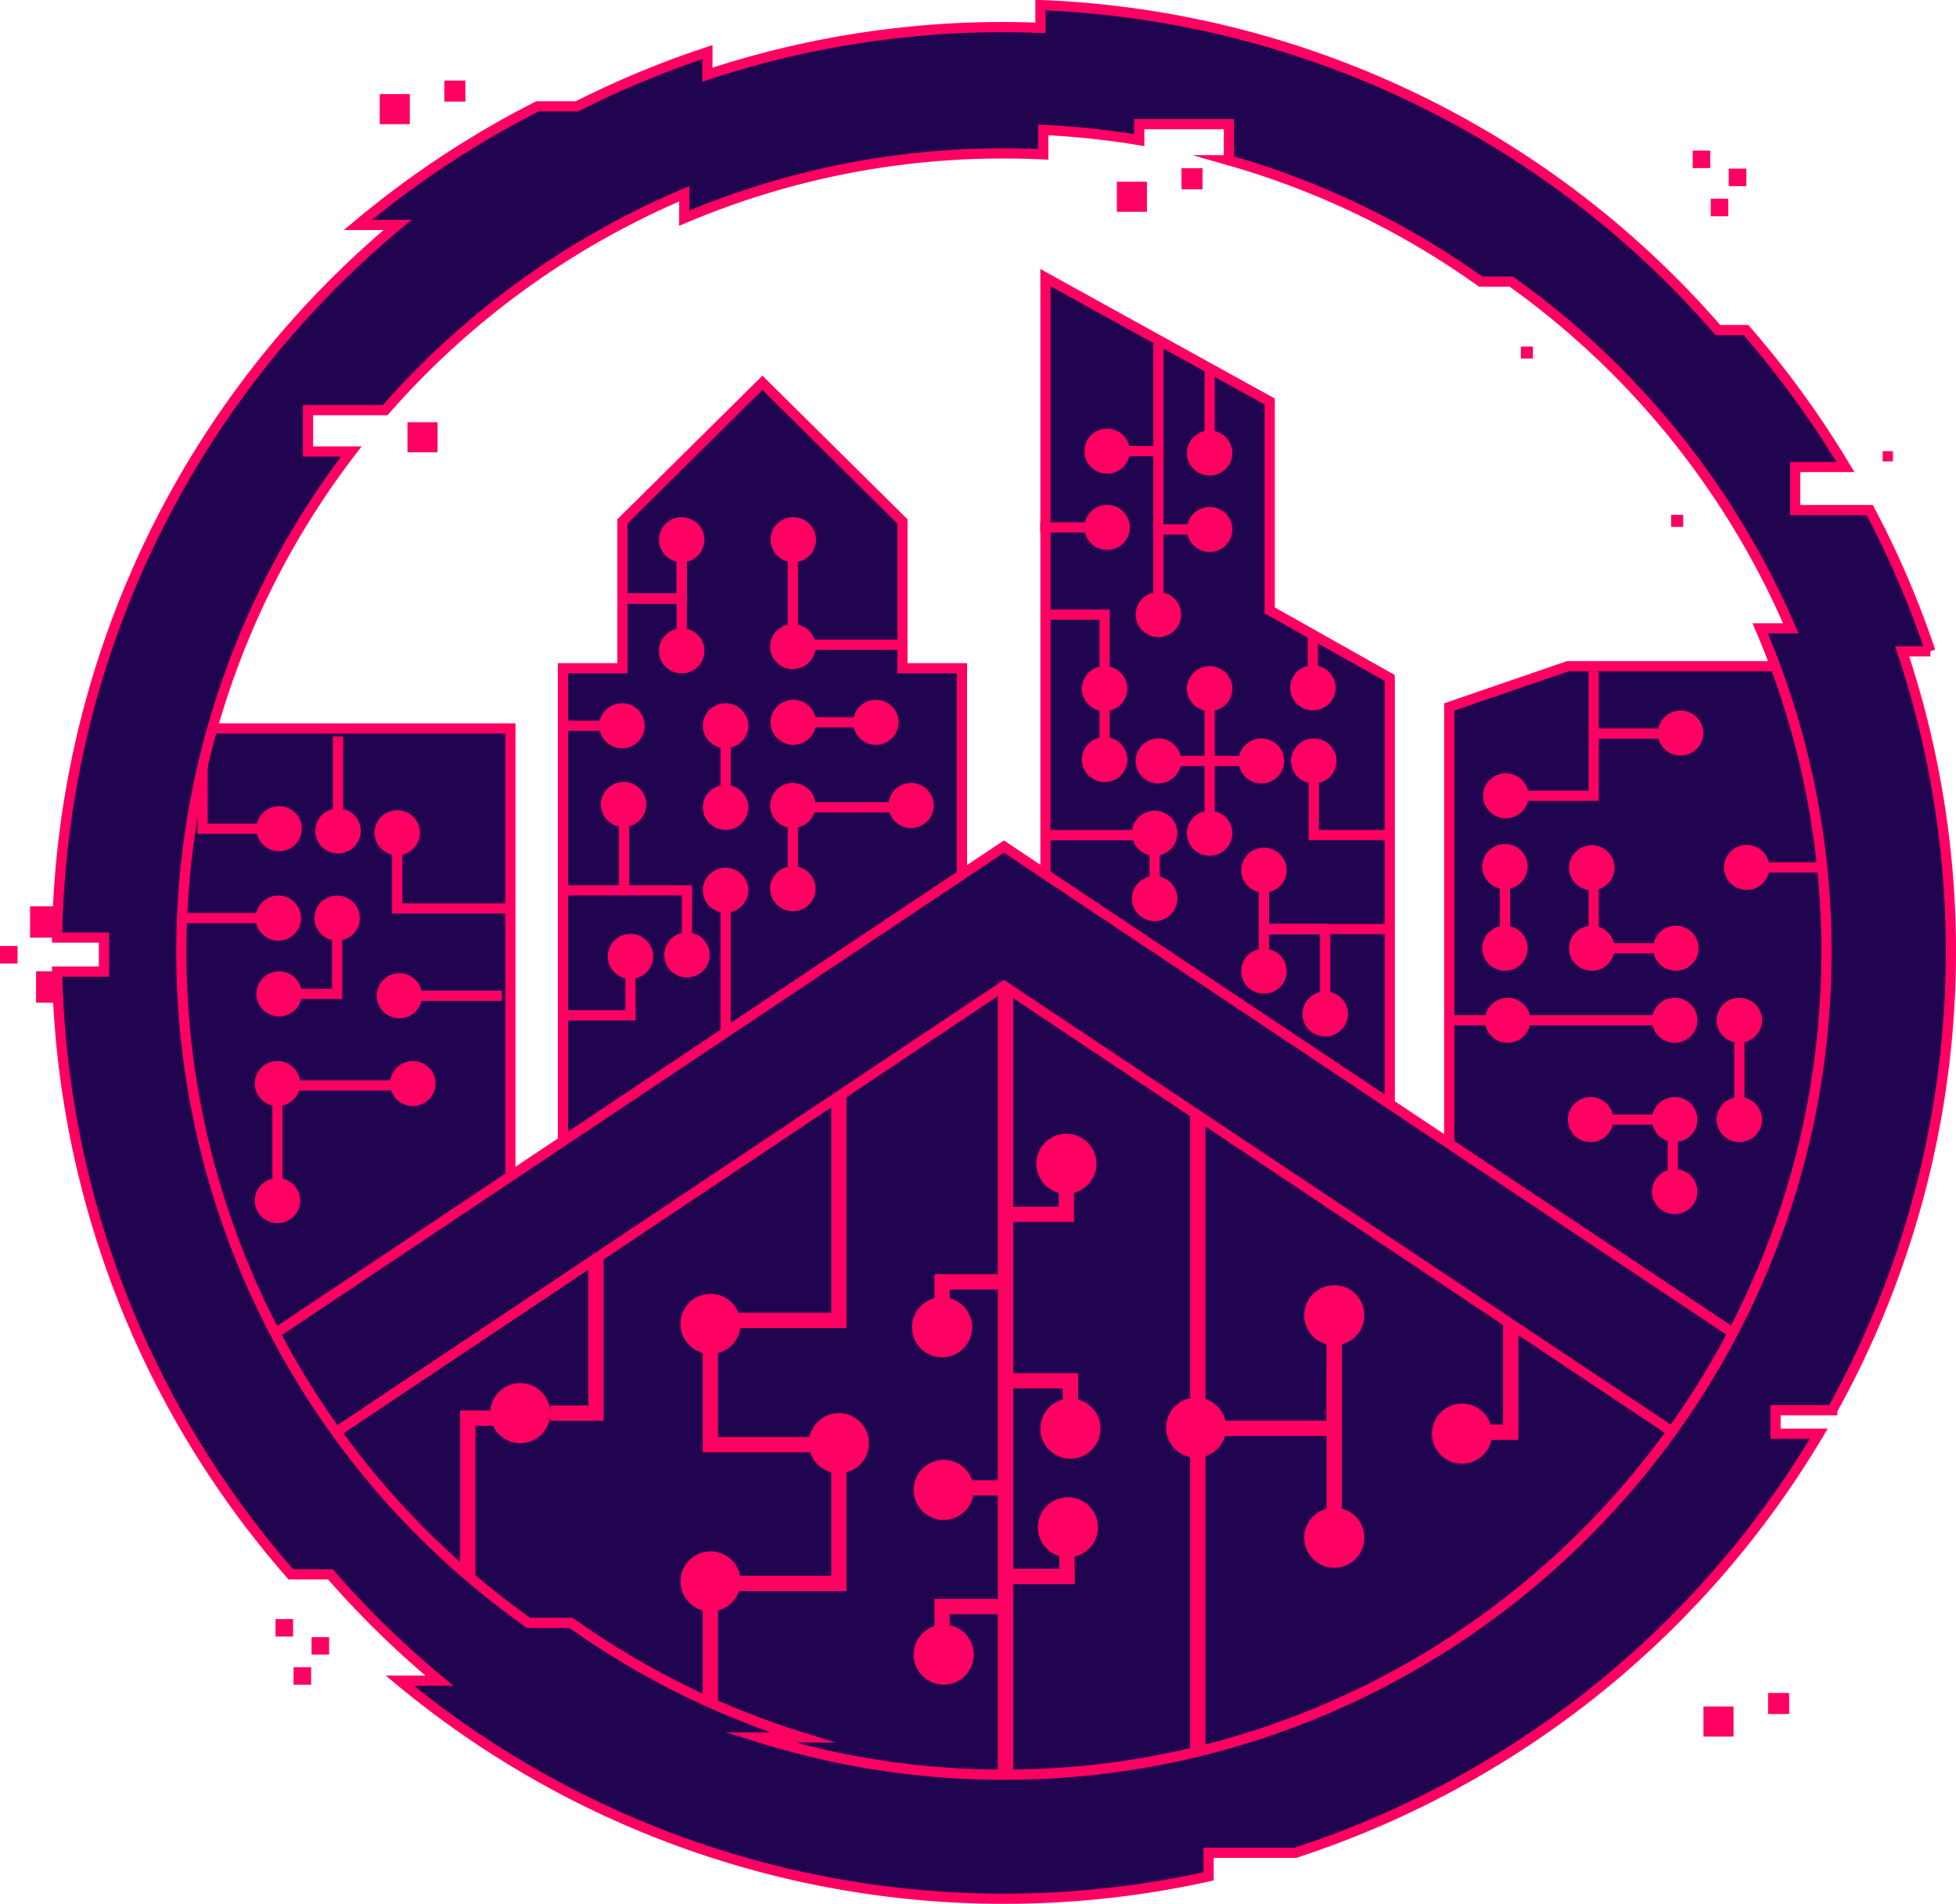 <svg xmlns="http://www.w3.org/2000/svg" viewBox="0 0 383.7 373.42"><title>Asset 9</title><g id="f937022d-54a8-4870-80a4-8b396035d18b" data-name="Layer 2"><g id="10e26bcc-acea-4d20-9874-82998654a5e4" data-name="bg"><path d="M205.09,184.24,47.3,285.42s140.09,153.56,286.77,0Z" fill="#20044f"/><path d="M350.3,125.11s66,82.43,0,140.66l-80-24.5Z" fill="#20044f"/><polygon points="41.87 269.26 91.67 246.39 42.44 229.11 41.87 269.26" fill="#20044f"/><g id="08608e4b-f6d7-4985-8adc-1e92b660a504" data-name="ciruit-line"><g id="66d6c34a-3501-4c44-8110-90ffac1c7a88" data-name="builing-0"><polyline id="1e556926-b042-49b5-8611-b78d09dfa984" data-name="structure" points="22.6 232.39 22.6 142.87 79.77 142.87 100.12 142.87 100.12 246.39" fill="#20044f" stroke="#ff0062" stroke-miterlimit="10" stroke-width="2"/><g id="06ae9677-22bf-40f3-bb51-867ecc5037f0" data-name="window/circuit-0"><polyline points="39.74 141.41 39.74 162.53 54.75 162.53" fill="none" stroke="#ff0062" stroke-miterlimit="10" stroke-width="2"/><ellipse cx="54.75" cy="162.53" rx="4.46" ry="4.42" fill="#ff0062"/></g><g id="a5bb0d65-7941-42c1-90ab-2c0205bf1bc0" data-name="L-window/circuit-1"><polyline points="99.25 178.17 77.92 178.17 77.92 163.32" fill="none" stroke="#ff0062" stroke-miterlimit="10" stroke-width="2"/><ellipse cx="77.92" cy="163.32" rx="4.46" ry="4.42" fill="#ff0062"/></g><g id="7774c0e3-be43-4355-99ad-1f2f735ce8ab" data-name="L-window/circuit-2"><polyline points="55.95 194.92 66.13 194.92 66.13 180.06" fill="none" stroke="#ff0062" stroke-miterlimit="10" stroke-width="2"/><ellipse cx="66.13" cy="180.06" rx="4.46" ry="4.42" fill="#ff0062"/><ellipse cx="54.75" cy="194.92" rx="4.46" ry="4.42" fill="#ff0062"/></g><g id="3a160914-3ba1-4d71-965a-9a13c5ee07a3" data-name="L-window/circuit-3"><polyline points="79.11 212.88 54.43 212.88 54.43 238.78" fill="none" stroke="#ff0062" stroke-miterlimit="10" stroke-width="2"/><ellipse cx="54.43" cy="235.47" rx="4.46" ry="4.42" fill="#ff0062"/><ellipse cx="80.98" cy="212.51" rx="4.46" ry="4.42" fill="#ff0062"/><ellipse cx="54.43" cy="212.51" rx="4.46" ry="4.42" fill="#ff0062"/></g><g id="e504853f-98dd-4cf2-aea8-bfed4ed8a447" data-name="L-window/circuit-4"><line x1="26.85" y1="180.06" x2="55.09" y2="180.06" fill="#190c6f" stroke="#ff0062" stroke-miterlimit="10" stroke-width="2"/><ellipse cx="54.6" cy="180.06" rx="4.46" ry="4.42" fill="#ff0062"/></g><g id="91289471-fb7c-4a4e-8fbf-1f391826163c" data-name="L-window/circuit-5"><line x1="98.46" y1="195.29" x2="78.35" y2="195.29" fill="#190c6f" stroke="#ff0062" stroke-miterlimit="10" stroke-width="2"/><ellipse cx="78.35" cy="195.29" rx="4.46" ry="4.42" fill="#ff0062"/></g><g id="d68bc7a1-35aa-4905-bfbd-fc07f0dcf3a6" data-name="L-window/circuit-6"><line x1="66.31" y1="163.92" x2="66.31" y2="144.44" fill="#190c6f" stroke="#ff0062" stroke-miterlimit="10" stroke-width="2"/><ellipse cx="66.31" cy="162.96" rx="4.46" ry="4.42" fill="#ff0062"/></g></g><g id="f71acadf-311b-488d-a41f-61c1118508b7" data-name="building-1"><polyline points="188.7 188.17 188.7 131.06 177.03 131.06 177.03 102.26 149.56 75.08 122.1 102.26 122.1 131.06 110.43 131.06 110.43 229.91" fill="#20044f" stroke="#ff0062" stroke-miterlimit="10" stroke-width="2"/><g id="09295620-308b-4ba1-a241-50e6d1c06151" data-name="window/circuit-0 copy"><polyline points="111.28 199.13 123.68 199.13 123.68 184.27" fill="none" stroke="#ff0062" stroke-miterlimit="10" stroke-width="2"/><ellipse cx="123.68" cy="187.58" rx="4.46" ry="4.42" fill="#ff0062"/></g><g id="e68629bf-a135-43ea-9f20-d84bcce73528" data-name="window/circuit-0 copy 3"><polyline points="121.32 117.39 133.73 117.39 133.73 102.53" fill="none" stroke="#d63ee5" stroke-miterlimit="10" stroke-width="2"/><polyline points="121.32 117.39 133.73 117.39 133.73 105.85" fill="none" stroke="#ff0062" stroke-miterlimit="10" stroke-width="2"/><ellipse cx="133.73" cy="105.85" rx="4.46" ry="4.42" fill="#ff0062"/><line x1="133.73" y1="126.12" x2="133.73" y2="117.39" fill="none" stroke="#ff0062" stroke-miterlimit="10" stroke-width="2"/><ellipse cx="133.73" cy="127.65" rx="4.46" ry="4.42" fill="#ff0062"/></g><g id="b2f81fff-9ef9-4153-9cd3-8db30888eecf" data-name="window/circuit-0 copy 2"><polyline points="110.08 174.63 122.42 174.63 134.76 174.63 134.76 185.07" fill="none" stroke="#ff0062" stroke-miterlimit="10" stroke-width="2"/><ellipse cx="134.76" cy="187.28" rx="4.46" ry="4.42" fill="#ff0062"/><line x1="122.42" y1="156.97" x2="122.42" y2="174.63" fill="none" stroke="#ff0062" stroke-miterlimit="10" stroke-width="2"/><ellipse cx="122.33" cy="157.77" rx="4.46" ry="4.42" fill="#ff0062"/></g><g id="99e7e27e-0ffe-46c0-aee9-74b14e3ba77c" data-name="L-window/circuit-4 copy"><line x1="142.33" y1="160.02" x2="142.33" y2="141.22" fill="none" stroke="#ff0062" stroke-miterlimit="10" stroke-width="2"/><ellipse cx="142.33" cy="142.33" rx="4.46" ry="4.42" fill="#ff0062"/><ellipse cx="142.33" cy="158.36" rx="4.46" ry="4.42" fill="#ff0062"/></g><g id="5d01a41b-3f5e-4073-a800-5d6bd0bf037e" data-name="L-window/circuit-4 copy 4"><line x1="153.95" y1="141.66" x2="172.94" y2="141.66" fill="none" stroke="#ff0062" stroke-miterlimit="10" stroke-width="2"/><ellipse cx="171.82" cy="141.66" rx="4.46" ry="4.42" fill="#ff0062"/><ellipse cx="155.62" cy="141.66" rx="4.46" ry="4.42" fill="#ff0062"/></g><g id="e17f119d-9d54-4a6a-bfdf-ef84ffab0ebf" data-name="L-window/circuit-4 copy 2"><line x1="142.33" y1="205.54" x2="142.33" y2="178.11" fill="none" stroke="#ff0062" stroke-miterlimit="10" stroke-width="2"/><ellipse cx="142.33" cy="174.6" rx="4.46" ry="4.42" fill="#ff0062"/></g><g id="b6f6e8e0-fb8f-4727-b0f7-2c169523f751" data-name="L-window/circuit-4 copy 3"><line x1="111.31" y1="142.33" x2="122.5" y2="142.33" fill="none" stroke="#ff0062" stroke-miterlimit="10" stroke-width="2"/><ellipse cx="122.01" cy="142.33" rx="4.46" ry="4.42" fill="#ff0062"/></g><g id="6c416863-8773-4c72-8087-4e788bf43d35" data-name="L-window/circuit-0"><polyline points="180.21 158.34 155.53 158.34 155.53 176.51" fill="none" stroke="#ff0062" stroke-miterlimit="10" stroke-width="2"/><ellipse cx="155.53" cy="174.3" rx="4.46" ry="4.42" fill="#ff0062"/><ellipse cx="178.72" cy="157.97" rx="4.46" ry="4.42" fill="#ff0062"/><ellipse cx="155.53" cy="157.97" rx="4.46" ry="4.42" fill="#ff0062"/></g><g id="9664622a-0529-4425-b8ed-277cb20eba1f" data-name="L-window/circuit-0 copy"><polyline points="176.86 126.44 155.53 126.44 155.53 108.27" fill="none" stroke="#ff0062" stroke-miterlimit="10" stroke-width="2"/><ellipse cx="155.62" cy="105.85" rx="4.46" ry="4.42" fill="#ff0062"/><ellipse cx="155.53" cy="126.81" rx="4.46" ry="4.42" fill="#ff0062"/></g></g><g id="585a2eb3-deb0-4632-9216-2b7153fb3f0d" data-name="buildng-2"><polyline points="205.08 180.52 205.08 54.45 249.07 78.75 249.07 119.71 272.62 132.97 272.62 229.27" fill="#20044f" stroke="#ff0062" stroke-miterlimit="10" stroke-width="2"/><g id="543c6e9b-06a9-4d34-9f68-b8c3dffb4311" data-name="Layer 33"><polyline points="227.24 67.37 227.24 103.84 227.24 121.11" fill="#190c6f" stroke="#ff0062" stroke-miterlimit="10" stroke-width="2"/><line x1="239.52" y1="103.84" x2="227.24" y2="103.84" fill="#190c6f" stroke="#ff0062" stroke-miterlimit="10" stroke-width="2"/><line x1="227.24" y1="88.48" x2="214.95" y2="88.48" fill="#190c6f" stroke="#ff0062" stroke-miterlimit="10" stroke-width="2"/><ellipse cx="227.24" cy="120.53" rx="4.46" ry="4.42" fill="#ff0062"/><ellipse cx="237.29" cy="103.84" rx="4.46" ry="4.42" fill="#ff0062"/><ellipse cx="217.18" cy="88.48" rx="4.46" ry="4.42" fill="#ff0062"/></g><g id="6585a56d-e780-4fc9-a1ed-b7c2bbdc952c" data-name="L-window/circuit-4 copy 5"><line x1="237.29" y1="72.85" x2="237.29" y2="88.34" fill="#190c6f" stroke="#ff0062" stroke-miterlimit="10" stroke-width="2"/><ellipse cx="237.29" cy="88.85" rx="4.46" ry="4.42" fill="#ff0062"/></g><g id="3bc15377-ca1d-46e4-86b5-71a8f9550fa1" data-name="L-window/circuit-4 copy 8"><line x1="257.54" y1="124.21" x2="257.54" y2="136.38" fill="#190c6f" stroke="#ff0062" stroke-miterlimit="10" stroke-width="2"/><ellipse cx="257.54" cy="134.9" rx="4.46" ry="4.42" fill="#ff0062"/></g><g id="5406d7f8-8cc2-453a-990a-475476cbede7" data-name="L-window/circuit-0 copy 2"><polyline points="205.16 163.79 226.5 163.79 226.5 175.34" fill="none" stroke="#ff0062" stroke-miterlimit="10" stroke-width="2"/><ellipse cx="226.5" cy="176.23" rx="4.46" ry="4.42" fill="#ff0062"/><ellipse cx="226.5" cy="163.42" rx="4.46" ry="4.42" fill="#ff0062"/></g><g id="77484d07-c297-4bf8-ba39-305e9602fb44" data-name="L-window/circuit-4 copy 7"><line x1="237.29" y1="163.33" x2="237.29" y2="137.91" fill="#190c6f" stroke="#ff0062" stroke-miterlimit="10" stroke-width="2"/><ellipse cx="237.29" cy="135.06" rx="4.46" ry="4.42" fill="#ff0062"/><ellipse cx="237.29" cy="163.42" rx="4.46" ry="4.42" fill="#ff0062"/><line x1="223.06" y1="149.24" x2="248.75" y2="149.24" fill="#190c6f" stroke="#ff0062" stroke-miterlimit="10" stroke-width="2"/><ellipse cx="247.44" cy="149.24" rx="4.46" ry="4.42" fill="#ff0062"/><ellipse cx="227.24" cy="149.24" rx="4.46" ry="4.42" fill="#ff0062"/></g><g id="ec7650af-0f1f-41c0-aed9-ed080c7dfbb5" data-name="L-window/circuit-4 copy 6"><line x1="204.05" y1="103.44" x2="217.46" y2="103.44" fill="#190c6f" stroke="#ff0062" stroke-miterlimit="10" stroke-width="2"/><ellipse cx="217.18" cy="103.44" rx="4.46" ry="4.42" fill="#ff0062"/></g><g id="f0c6d9f3-fc04-41ea-91dc-3d056ac5474d" data-name="window/circuit-0 copy 6"><polyline points="260.34 182.2 247.94 182.2 247.94 167.35" fill="none" stroke="#d63ee5" stroke-miterlimit="10" stroke-width="2"/><polyline points="272.62 182.2 247.94 182.2 247.94 170.66" fill="none" stroke="#ff0062" stroke-miterlimit="10" stroke-width="2"/><ellipse cx="247.94" cy="170.66" rx="4.46" ry="4.42" fill="#ff0062"/><line x1="247.94" y1="190.93" x2="247.94" y2="182.2" fill="#190c6f" stroke="#ff0062" stroke-miterlimit="10" stroke-width="2"/><line x1="259.96" y1="200.86" x2="259.96" y2="182.12" fill="none" stroke="#ff0062" stroke-miterlimit="10" stroke-width="2"/><ellipse cx="247.94" cy="190.47" rx="4.46" ry="4.42" fill="#ff0062"/><ellipse cx="259.96" cy="198.86" rx="4.46" ry="4.42" fill="#ff0062"/></g><g id="62201a1d-da7c-4519-a6a6-d6da67621a91" data-name="window/circuit-0 copy 4"><polyline points="204.29 120.53 216.69 120.53 216.69 149.24" fill="none" stroke="#ff0062" stroke-miterlimit="10" stroke-width="2"/><ellipse cx="216.69" cy="135.06" rx="4.46" ry="4.42" fill="#ff0062"/><ellipse cx="216.69" cy="148.97" rx="4.46" ry="4.42" fill="#ff0062"/></g><g id="40510149-de96-4504-8f18-28ce5487501a" data-name="window/circuit-0 copy 5"><polyline points="273.48 163.77 257.72 163.77 257.72 148.14" fill="none" stroke="#ff0062" stroke-miterlimit="10" stroke-width="2"/><ellipse cx="257.72" cy="149.24" rx="4.46" ry="4.42" fill="#ff0062"/></g></g><g id="2e939e4e-e746-491e-a07e-ab74cd4da4f9" data-name="building-3"><polyline points="284.29 240.38 284.29 138.65 307.54 130.66 351.13 130.66" fill="#20044f" stroke="#ff0062" stroke-miterlimit="10" stroke-width="2"/><g id="522cd05f-df4a-47b6-8812-52654eed2489" data-name="L-window/circuit-4 copy 10"><line x1="364.42" y1="170.12" x2="342.08" y2="170.12" fill="#190c6f" stroke="#ff0062" stroke-miterlimit="10" stroke-width="2"/><ellipse cx="342.64" cy="170.12" rx="4.46" ry="4.42" fill="#ff0062"/></g><g id="b528a0b0-ecdb-45cb-9c1f-69dd7c1012d1" data-name="L-window/circuit-4 copy 9"><line x1="295.22" y1="187.63" x2="295.22" y2="168.83" fill="#190c6f" stroke="#ff0062" stroke-miterlimit="10" stroke-width="2"/><ellipse cx="295.22" cy="169.95" rx="4.46" ry="4.42" fill="#ff0062"/><ellipse cx="295.22" cy="185.97" rx="4.46" ry="4.42" fill="#ff0062"/></g><g id="1391ccae-d5c7-4e94-b619-785118bf499b" data-name="window/circuit-0 copy 7"><polyline points="312.63 131.64 312.63 143.86 312.63 156.07 298.74 156.07" fill="none" stroke="#ff0062" stroke-miterlimit="10" stroke-width="2"/><ellipse cx="295.39" cy="156.07" rx="4.46" ry="4.42" fill="#ff0062"/><line x1="330.48" y1="143.86" x2="312.63" y2="143.86" fill="#190c6f" stroke="#ff0062" stroke-miterlimit="10" stroke-width="2"/><ellipse cx="329.67" cy="143.77" rx="4.46" ry="4.42" fill="#ff0062"/></g><g id="05acfd82-0380-44a6-b175-d9fc63fb334d" data-name="L-window/circuit-0 copy 3"><polyline points="328.14 234.06 328.14 219.57 309.79 219.57" fill="none" stroke="#ff0062" stroke-miterlimit="10" stroke-width="2"/><ellipse cx="312.02" cy="219.57" rx="4.46" ry="4.42" fill="#ff0062"/><ellipse cx="328.52" cy="233.7" rx="4.46" ry="4.42" fill="#ff0062"/><ellipse cx="328.52" cy="219.57" rx="4.46" ry="4.42" fill="#ff0062"/></g><g id="77ca6ca1-017f-47bd-b07a-45270c4b8943" data-name="L-window/circuit-4 copy 11"><line x1="341.2" y1="220.71" x2="341.2" y2="201.91" fill="#190c6f" stroke="#ff0062" stroke-miterlimit="10" stroke-width="2"/><ellipse cx="341.2" cy="200.1" rx="4.46" ry="4.42" fill="#ff0062"/><ellipse cx="341.2" cy="219.57" rx="4.46" ry="4.42" fill="#ff0062"/></g><g id="39700636-c311-4229-8daa-3c0f9784ac20" data-name="L-window/circuit-0 copy 4"><polyline points="312.63 169.82 312.63 185.97 330.99 185.97" fill="none" stroke="#ff0062" stroke-miterlimit="10" stroke-width="2"/><ellipse cx="328.75" cy="185.97" rx="4.46" ry="4.42" fill="#ff0062"/><ellipse cx="312.25" cy="170.19" rx="4.46" ry="4.42" fill="#ff0062"/><ellipse cx="312.25" cy="185.97" rx="4.46" ry="4.42" fill="#ff0062"/></g><g id="da29da6a-f8d6-4813-87bf-677ef7602713" data-name="Layer 47"><line x1="284.29" y1="200.1" x2="328.75" y2="200.1" fill="#190c6f" stroke="#ff0062" stroke-miterlimit="10" stroke-width="2"/><ellipse cx="328.52" cy="200.1" rx="4.46" ry="4.42" fill="#ff0062"/><ellipse cx="295.75" cy="200.1" rx="4.46" ry="4.42" fill="#ff0062"/></g></g></g><g id="48cd7464-b2ca-445b-8bc4-ba45c06d3c64" data-name="lower-circuitry"><g id="365c443c-11e6-44da-a2e7-beb8adf3f165" data-name="h"><polyline points="234.96 208.76 234.96 268.33 234.96 343.8" fill="#190c6f" stroke="#ff0062" stroke-miterlimit="10" stroke-width="3"/><polyline points="234.96 280.12 261.73 280.12 261.73 258.59" fill="none" stroke="#ff0062" stroke-miterlimit="10" stroke-width="3"/><line x1="261.73" y1="303.71" x2="261.73" y2="268.33" fill="#190c6f" stroke="#ff0062" stroke-miterlimit="10" stroke-width="3"/><circle cx="261.74" cy="257.95" r="5.9" fill="#ff0062"/><circle cx="261.74" cy="301.58" r="5.9" fill="#ff0062"/><circle cx="234.65" cy="279.99" r="5.9" fill="#ff0062"/></g><g id="b0cfca84-69ca-45db-bac6-db6b2c9045be" data-name="s"><polyline points="164.56 213.66 164.56 258.96 139.35 258.96 139.35 283.33 164.56 283.33 164.56 310.55 139.35 310.55 139.35 340.75" fill="none" stroke="#ff0062" stroke-miterlimit="10" stroke-width="3"/><circle cx="139.39" cy="259.65" r="5.9" fill="#ff0062"/><circle cx="164.56" cy="283.04" r="5.9" fill="#ff0062"/><circle cx="139.39" cy="310.15" r="5.9" fill="#ff0062"/></g><g id="7f1e8445-582f-4c12-bcf8-66e5e715c983" data-name="middle"><polyline points="197.24 193.55 197.24 218.11 197.24 348.35" fill="#190c6f" stroke="#ff0062" stroke-miterlimit="10" stroke-width="3"/><polyline points="197.24 238.16 209.19 238.16 209.19 231.35" fill="none" stroke="#ff0062" stroke-miterlimit="10" stroke-width="3"/><polyline points="197.24 251.4 184.8 251.4 184.8 259.65" fill="none" stroke="#ff0062" stroke-miterlimit="10" stroke-width="3"/><polyline points="197.24 270.81 209.98 270.81 209.98 279.7" fill="none" stroke="#ff0062" stroke-miterlimit="10" stroke-width="3"/><line x1="197.24" y1="291.8" x2="184.8" y2="291.8" fill="#190c6f" stroke="#ff0062" stroke-miterlimit="10" stroke-width="3"/><polyline points="197.24 309.18 209.34 309.18 209.19 299.55" fill="none" stroke="#ff0062" stroke-miterlimit="10" stroke-width="3"/><polyline points="197.24 315.08 184.8 315.08 184.8 324.51" fill="none" stroke="#ff0062" stroke-miterlimit="10" stroke-width="3"/><circle cx="209.19" cy="228.24" r="5.9" fill="#ff0062"/><circle cx="184.8" cy="260.31" r="5.9" fill="#ff0062"/><circle cx="209.98" cy="280.19" r="5.9" fill="#ff0062"/><circle cx="185.12" cy="292.2" r="5.9" fill="#ff0062"/><circle cx="209.49" cy="299.54" r="5.9" fill="#ff0062"/><circle cx="185.12" cy="324.51" r="5.9" fill="#ff0062"/></g><g id="49d80409-720b-4fde-aaa0-5a074f2e09db" data-name="Layer 62"><polyline points="296.36 256.77 296.36 280.88 283.76 280.88" fill="none" stroke="#ff0062" stroke-miterlimit="10" stroke-width="3"/><polyline points="91.76 315.73 91.76 278.12 106.58 278.12" fill="none" stroke="#ff0062" stroke-miterlimit="10" stroke-width="3"/><circle cx="286.8" cy="281.17" r="5.9" fill="#ff0062"/><circle cx="102.05" cy="277.15" r="5.9" fill="#ff0062"/></g></g></g><g id="519eb4ee-0ce3-4662-be04-0c69444c27ab" data-name="normal-shield-outline copy"><g id="d15c9bb0-2ee8-4157-a0b7-4c0c5035c9d5" data-name="glitches"><polygon points="17.97 183.9 5.9 183.9 5.9 177.75 19.65 177.75 17.97 183.9" fill="#ff0062"/><polygon points="19.14 196.66 7.08 196.66 7.08 190.5 20.83 190.5 19.14 196.66" fill="#ff0062"/><rect x="239.69" y="354.78" width="23.13" height="4.89" fill="#6beed4"/><rect y="185.53" width="3.44" height="3.44" fill="#ff0062"/><rect x="369.32" y="88.48" width="2.01" height="2.01" fill="#ff0062"/><rect x="327.82" y="100.97" width="2.37" height="2.37" fill="#ff0062"/><rect x="368.64" y="103.45" width="1.36" height="1.36" fill="#6beed4"/><rect x="298.34" y="67.96" width="2.37" height="2.37" fill="#ff0062"/><rect x="57.59" y="326.97" width="3.44" height="3.44" fill="#ff0062"/><rect x="54.05" y="317.53" width="3.44" height="3.44" fill="#ff0062"/><rect x="61.12" y="321.07" width="3.44" height="3.44" fill="#ff0062"/><rect x="79.94" y="82.82" width="5.9" height="5.9" transform="translate(168.65 2.87) rotate(90)" fill="#ff0062"/><rect x="219.09" y="35.65" width="5.9" height="5.9" transform="translate(260.64 -183.45) rotate(90)" fill="#ff0062"/><rect x="231.77" y="32.99" width="4.13" height="4.13" transform="translate(268.89 -198.78) rotate(90)" fill="#ff0062"/><rect x="74.49" y="18.45" width="5.9" height="5.9" transform="translate(98.84 -56.04) rotate(90)" fill="#ff0062"/><rect x="87.17" y="15.8" width="4.13" height="4.13" transform="translate(107.09 -71.37) rotate(90)" fill="#ff0062"/><rect x="334.16" y="334.68" width="5.9" height="5.9" transform="translate(674.74 0.52) rotate(90)" fill="#ff0062"/><rect x="346.84" y="332.03" width="4.13" height="4.13" transform="translate(683 -14.81) rotate(90)" fill="#ff0062"/><rect x="335.59" y="38.97" width="3.44" height="3.44" fill="#ff0062"/><rect x="332.05" y="29.53" width="3.44" height="3.44" fill="#ff0062"/><rect x="339.12" y="33.07" width="3.44" height="3.44" fill="#ff0062"/></g><g id="408f2724-f517-4877-a12f-d42408735d6e" data-name="main-structure"><polygon id="c31df724-b5a8-4d7b-bd30-3d48293d3061" data-name="bridge" points="60.8 284.3 39.45 271.22 196.93 166.03 353.93 270.74 332.61 283.84 196.94 193.36 60.8 284.3" fill="#20044f" stroke="#ff0062" stroke-miterlimit="10" stroke-width="2"/><path id="0d44d348-987b-4350-b6e3-4a968720f289" data-name="structure" d="M11.2,183.88h9.19v6.67H11.21A185,185,0,0,0,57.06,308.77h7.75a188,188,0,0,0,21.38,20.85H78.44A185.6,185.6,0,0,0,237.08,368v-4.62h17a186.66,186.66,0,0,0,102.7-82.2H348.3v-4.61h11.12a185.63,185.63,0,0,0,13.71-148.84h5.54a184.72,184.72,0,0,0-11.89-27.69H352.16V91.59H362a187.59,187.59,0,0,0-19.5-26.86H337A185.46,185.46,0,0,0,204.1,1V5.47c-2.38-.09-4.77-.16-7.17-.16a185,185,0,0,0-58.16,9.34V10.23a184.31,184.31,0,0,0-25.59,10.63h-7.75A186.44,186.44,0,0,0,70.21,44.11H78A185.5,185.5,0,0,0,11.2,183.88ZM60.42,80.44H75.56A162.27,162.27,0,0,1,134.23,38v4.78a160.37,160.37,0,0,1,62.7-12.7c2.59,0,5.16.07,7.72.19V25.48a162.06,162.06,0,0,1,18.83,2V24.35h17.59v7.08a160.77,160.77,0,0,1,49.39,23.8h6a162.3,162.3,0,0,1,54.83,68h-6a160.48,160.48,0,0,1,13,63.47c0,89-72.39,161.36-161.37,161.36A160.63,160.63,0,0,1,149,340.75h8.35a160.69,160.69,0,0,1-45.33-22.47H103.7A161.13,161.13,0,0,1,68.91,88.55H60.42Z" fill="#20044f" stroke="#ff0062" stroke-miterlimit="10" stroke-width="2"/><polyline points="107.95 277.15 116.91 277.15 116.91 246.82" fill="none" stroke="#ff0062" stroke-miterlimit="10" stroke-width="3"/></g></g></g></svg>